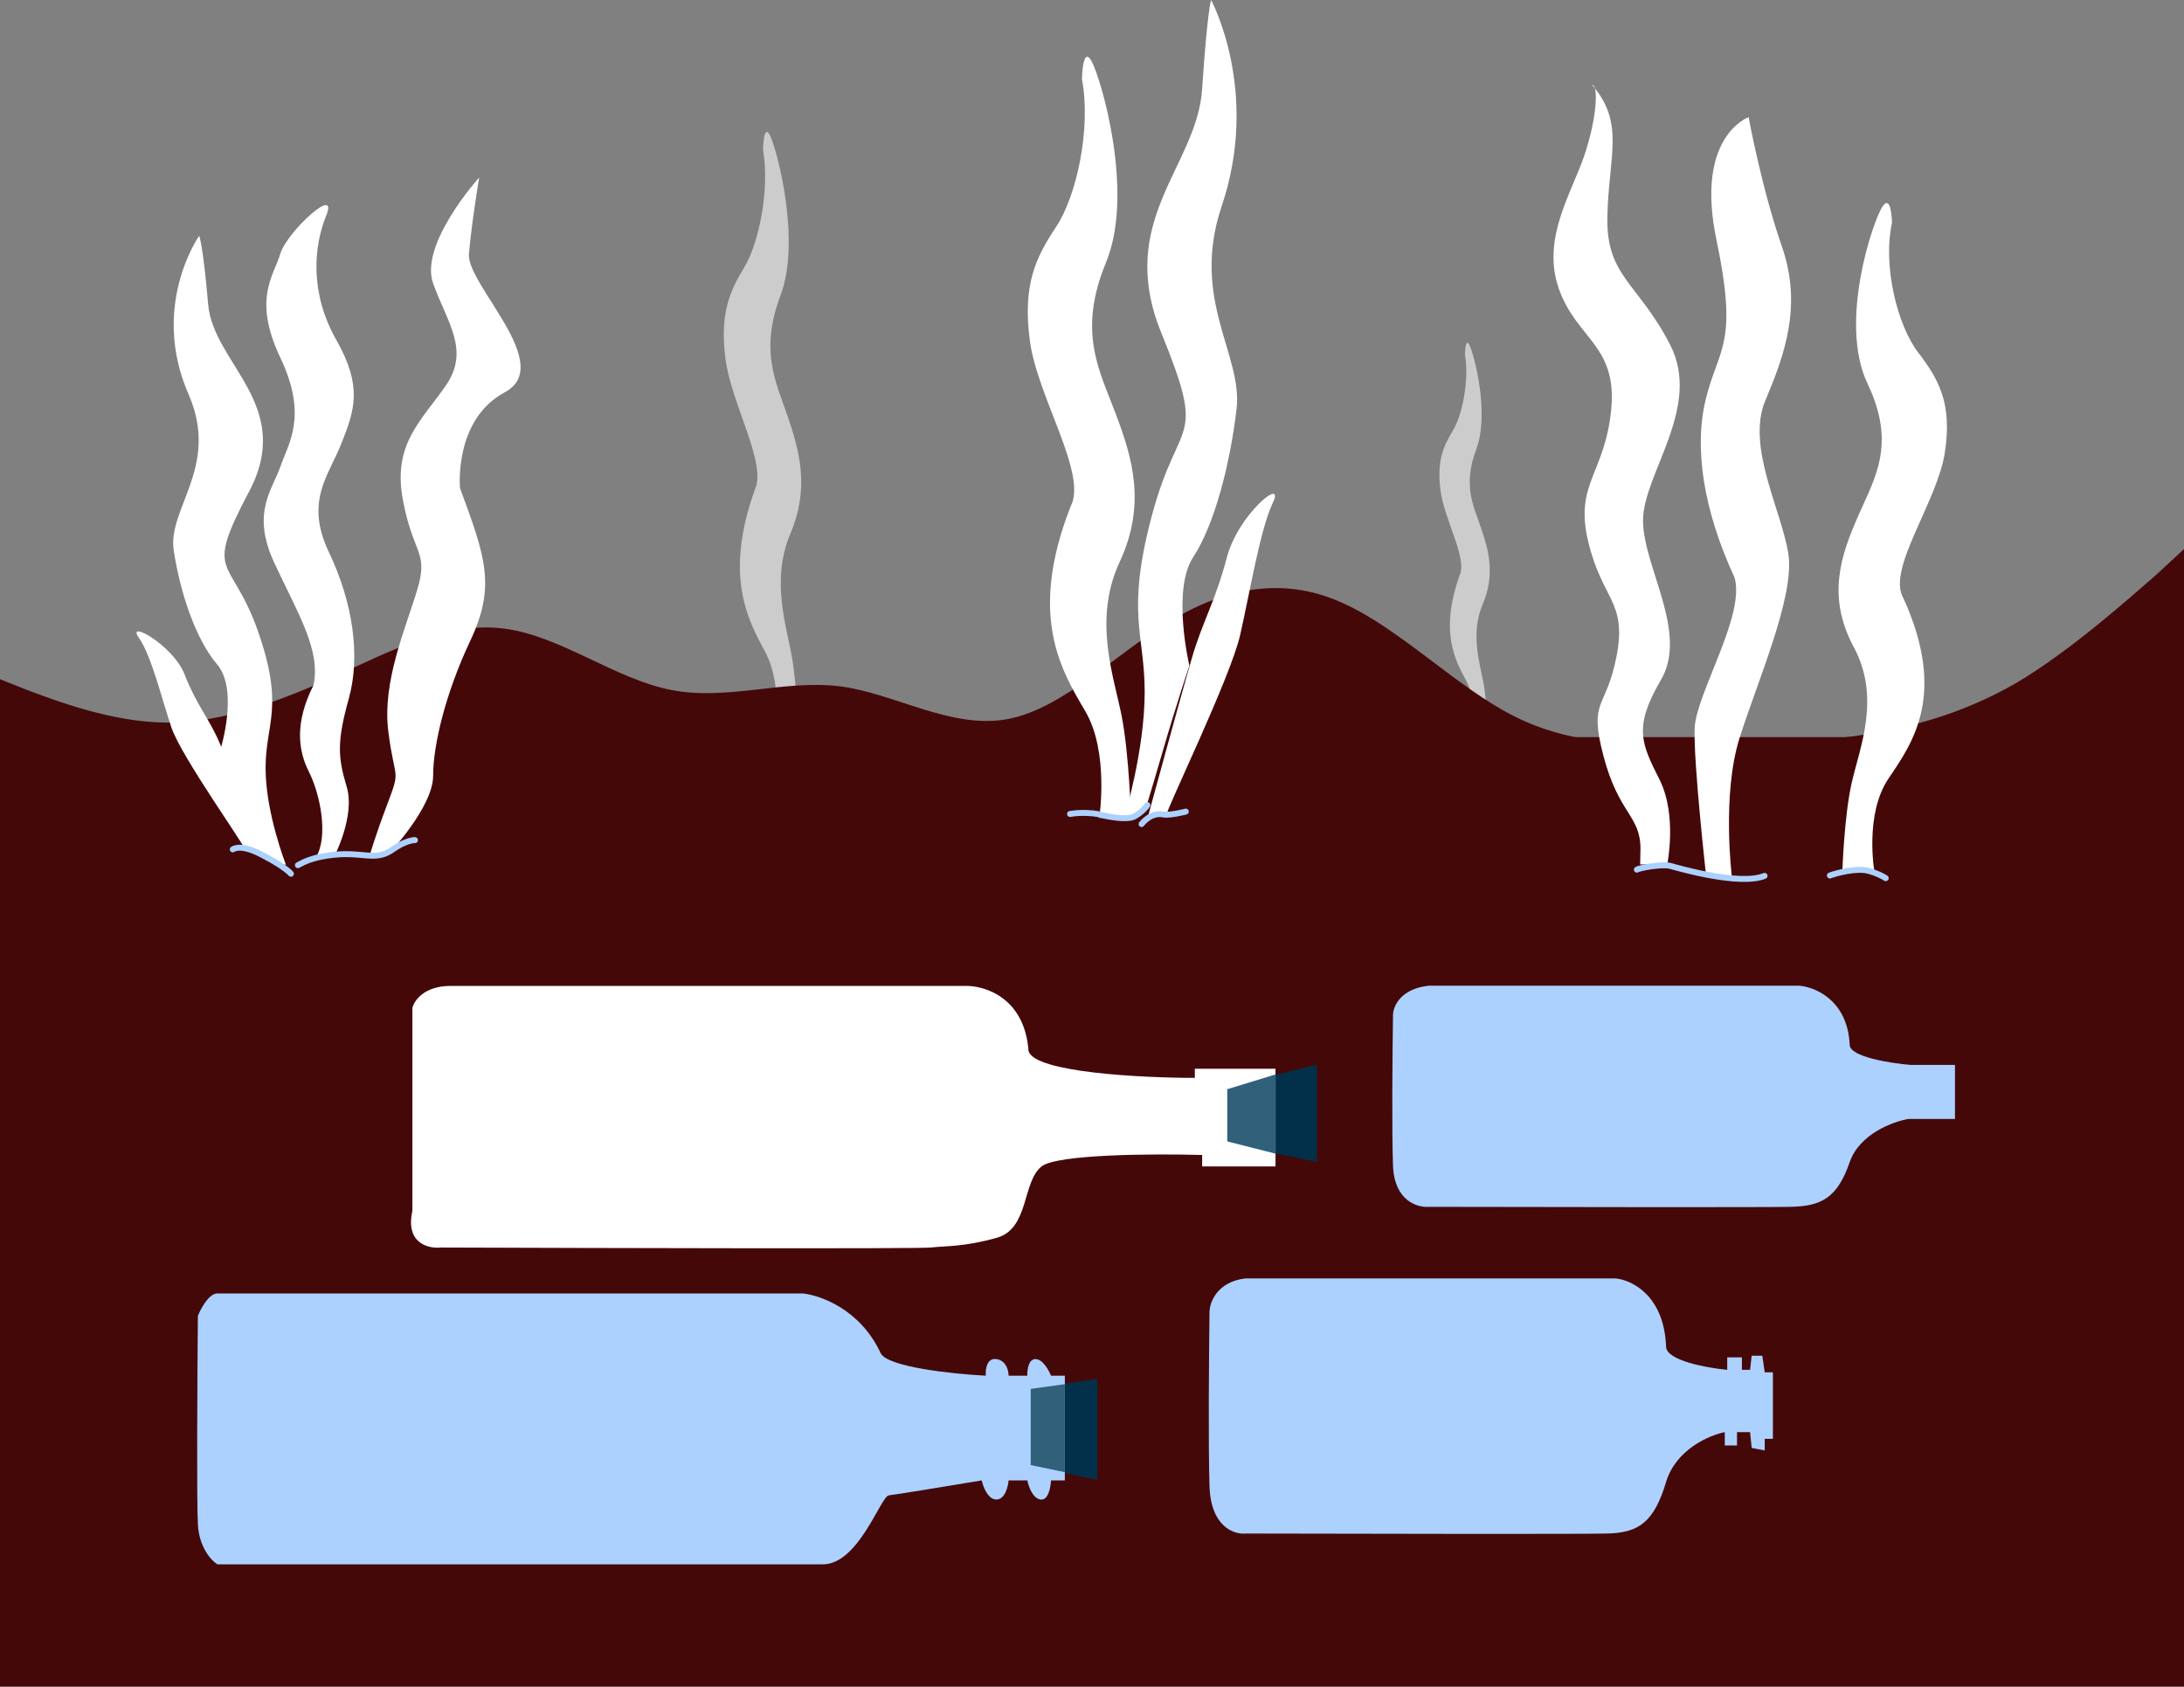 <svg width="1440" height="1112" viewBox="0 0 1440 1112" fill="none" xmlns="http://www.w3.org/2000/svg">
<rect x="0" y="0" width="1440" height="1112" fill="#808080" stroke="none"/>
<path opacity="0.6" d="M526.493 486.112H511.369C511.369 486.112 516.207 451.669 504.716 430.225C493.225 408.782 477.187 380.096 497.753 322.653C505.792 305.656 481.867 265.581 478.239 236.022C474.612 206.463 481.125 192.119 490.803 176.116C500.48 160.113 507.571 124.784 503.119 98.786C503.119 98.786 503.33 80.551 507.767 89.444C512.204 98.338 528.333 158.33 514.62 194.777C500.908 231.224 511.326 251.203 519.189 274.083C527.053 296.963 534.022 321.476 521.113 351.909C508.205 382.343 518.449 412.354 522.082 432.787C525.715 453.219 526.493 486.118 526.493 486.118V486.112Z" fill="white"/>
<path opacity="0.6" d="M981.115 485.623H971.276C971.276 485.623 974.424 463.218 966.949 449.269C959.473 435.32 949.041 416.659 962.419 379.293C967.648 368.236 952.086 342.167 949.726 322.939C947.366 303.711 951.603 294.38 957.898 283.97C964.193 273.56 968.806 250.579 965.91 233.667C965.91 233.667 966.047 221.805 968.933 227.59C971.819 233.375 982.311 272.4 973.391 296.109C964.471 319.818 971.248 332.814 976.364 347.698C981.479 362.582 986.012 378.527 977.615 398.324C969.218 418.121 975.882 437.643 978.245 450.935C980.609 464.226 981.115 485.627 981.115 485.627V485.623Z" fill="white"/>
<path fill-rule="evenodd" clip-rule="evenodd" d="M0 447.8L18 454.95C37.2 462.1 74.4 476.4 110.4 476.4C147.6 476.4 184.8 462.1 222 445.417C258 428.733 295.2 409.667 332.4 414.433C369.6 419.2 405.6 447.8 442.8 454.95C480 462.1 517.2 447.8 554.4 452.567C590.4 457.333 627.6 481.167 664.8 474.017C702 466.867 738 428.733 775.2 407.283C812.4 385.833 849.6 381.067 885.6 397.75C922.8 414.433 960 452.567 997.2 471.633C1034.4 490.7 1070.4 490.7 1107.6 490.7C1144.8 490.7 1182 490.7 1218 485.933C1255.2 481.167 1292.4 471.633 1329.6 450.183C1365.6 428.733 1402.8 395.367 1422 378.683L1440 362V505H1422C1402.8 505 1365.6 505 1329.6 505C1292.4 505 1255.2 505 1218 505C1182 505 1144.8 505 1107.6 505C1070.4 505 1034.4 505 997.2 505C960 505 922.8 505 885.6 505C849.6 505 812.4 505 775.2 505C738 505 702 505 664.8 505C627.6 505 590.4 505 554.4 505C517.2 505 480 505 442.8 505C405.6 505 369.6 505 332.4 505C295.2 505 258 505 222 505C184.8 505 147.6 505 110.4 505C74.4 505 37.2 505 18 505H0V447.8Z" fill="#450809"/>
<rect y="486" width="1440" height="626" fill="#450809"/>
<path d="M797.305 751.684V719.263L868.305 702V766L797.305 751.684Z" fill="#02304A"/>
<path d="M723.566 975.761V909.173L677.553 915.722V965.936L723.566 975.761Z" fill="#02304A"/>
<path d="M635.711 650.022H297.147C279.52 650.022 272.964 659.813 271.889 664.709V798.399C267.159 819.79 282.457 823.38 290.698 822.501C394.954 822.878 605.509 823.405 613.678 822.501C623.889 821.371 635.711 822.124 657.208 816.099C678.704 810.073 673.867 779.193 686.765 769.025C697.083 760.891 761.643 760.614 792.634 761.493V769.025H841V704.628H787.797V710.653C752.866 710.653 682.036 707.113 678.166 692.953C675.587 657.403 648.788 649.52 635.711 650.022Z" fill="white"/>
<path d="M529.103 852.768H143.368C137.781 852.768 132.445 862.63 130.475 867.561C130.116 907.01 129.615 989.741 130.475 1005.08C131.334 1020.42 139.429 1029.01 143.368 1031.38H542.533C566.172 1031.38 580.677 986.454 586.049 985.906C590.347 985.468 628.67 979.149 647.294 976.044C648.19 980.244 651.377 988.645 656.964 988.645C662.552 988.645 664.665 980.244 665.023 976.044H677.379C678.096 979.879 680.818 987.769 685.975 988.645C691.133 989.522 692.78 980.61 692.959 976.044H702.092V907.01H692.959C691.526 903.357 687.479 896.052 682.752 896.052C678.024 896.052 677.2 903.357 677.379 907.01H665.023C665.023 903.722 663.411 896.928 656.964 896.052C650.518 895.175 649.622 902.992 649.98 907.01C628.849 905.914 585.405 901.421 580.677 892.217C567.354 863.288 540.743 853.864 529.103 852.768Z" fill="#ACD1FF"/>
<path d="M1065.19 842.884H821.128C802.636 845.075 797.654 858.406 797.475 864.797C797.117 892.007 796.615 953.109 797.475 979.843C798.335 1006.58 813.602 1011.8 821.128 1011.07C893.879 1011.25 1043.47 1011.51 1059.81 1011.07C1080.24 1010.52 1090.45 1003.95 1098.51 977.104C1104.97 955.629 1127.01 946.243 1137.22 944.234V952.999H1145.28V944.234H1153.88L1154.96 954.643L1163.56 956.286V948.617H1168.94V904.789H1163.56L1161.95 893.833H1154.96L1153.88 903.146H1148.51V894.928H1138.83V903.146C1125.39 901.868 1098.51 897.01 1098.51 887.806C1097.22 854.06 1075.76 843.797 1065.19 842.884Z" fill="#ACD1FF"/>
<path d="M1186.23 649.884H942.132C923.637 651.783 918.654 663.339 918.475 668.879C918.117 692.465 917.615 745.431 918.475 768.605C919.335 791.78 934.605 796.307 942.132 795.674C1014.9 795.832 1164.51 796.054 1180.85 795.674C1201.29 795.199 1211.5 789.5 1219.57 766.231C1226.02 747.615 1248.06 739.479 1258.28 737.738H1266.34H1274.95H1283H1289V702.121H1284.62H1274.95H1269.57H1259.89C1246.45 701.013 1219.57 696.802 1219.57 688.824C1218.28 659.571 1196.81 650.675 1186.23 649.884Z" fill="#ACD1FF"/>
<g clip-path="url(#clip0_607_384)">
<path d="M809.191 752.557V718.109L869.191 699.767V767.767L809.191 752.557Z" fill="#31607B"/>
</g>
<g clip-path="url(#clip1_607_384)">
<path d="M726.583 975.76V909.172L679.58 915.722V965.936L726.583 975.76Z" fill="#31607B"/>
</g>
<path d="M1081.41 569.948H1099.27C1099.27 569.948 1105.99 537.598 1094.23 514.067C1082.48 490.536 1076.6 479.756 1095.07 448.384C1113.54 417.011 1083.31 373.637 1083.31 343.122C1083.31 312.608 1122.41 268.489 1101.19 227.314C1079.96 186.139 1058.96 182.462 1059.8 142.759C1060.63 103.056 1071.55 80.997 1049.72 56C1053.92 56 1053.08 77.32 1044.68 102.323C1036.28 127.327 1016.13 157.466 1027.88 190.555C1039.64 223.644 1066.52 227.696 1062.32 270.155C1058.12 312.614 1037.96 318.739 1047.2 357.215C1056.43 395.69 1072.83 396.429 1065.89 432.456C1058.96 468.482 1047.2 460.397 1057.28 498.628C1067.36 536.859 1081.63 537.598 1081.63 559.651C1081.41 569.948 1081.41 569.948 1081.41 569.948Z" fill="white"/>
<path d="M1124.97 577.991L1141.9 578.041C1141.9 578.041 1135.13 524.058 1146.98 486.516C1158.82 448.975 1183.38 393.524 1179.15 365.307C1174.91 337.09 1151.21 294.394 1163.91 264.214C1176.61 234.033 1188.46 201.646 1174.91 162.631C1161.37 123.616 1152.94 77.245 1152.94 77.245C1152.94 77.245 1117.34 89.761 1131.74 158.216C1146.13 226.672 1133.43 228.885 1124.97 262.006C1116.5 295.127 1123.27 336.601 1143.59 380.645C1151.17 405.307 1118.19 457.565 1117.35 480.139C1116.51 502.713 1124.97 577.991 1124.97 577.991H1124.97Z" fill="white"/>
<path d="M1214.74 574.977H1235.91C1235.91 574.977 1229.14 536.911 1245.22 513.211C1261.31 489.512 1283.76 457.808 1254.97 394.322C1243.72 375.537 1277.2 331.246 1282.28 298.577C1287.36 265.909 1278.24 250.056 1264.7 232.369C1251.15 214.682 1241.23 175.637 1247.46 146.904C1247.46 146.904 1247.16 126.751 1240.95 136.579C1234.74 146.408 1212.17 212.712 1231.36 252.993C1250.55 293.275 1235.97 315.355 1224.96 340.642C1213.96 365.93 1204.2 393.021 1222.27 426.656C1240.34 460.291 1226 493.459 1220.92 516.042C1215.83 538.624 1214.74 574.983 1214.74 574.983V574.977Z" fill="white"/>
<path d="M745.666 539.233H724.786C724.786 539.233 731.466 495.929 715.602 468.968C699.738 442.007 677.597 405.94 705.989 333.718C717.087 312.348 684.059 261.961 679.051 224.797C674.043 187.633 683.034 169.598 696.394 149.478C709.754 129.357 719.543 84.939 713.397 52.251C713.397 52.251 713.689 29.324 719.814 40.506C725.939 51.687 748.205 127.115 729.275 172.94C710.345 218.765 724.727 243.883 735.583 272.651C746.439 301.418 756.059 332.237 738.239 370.501C720.418 408.765 734.561 446.498 739.576 472.188C744.592 497.878 745.666 539.24 745.666 539.24V539.233Z" fill="white"/>
<path d="M256.048 563.242C256.048 563.242 285.574 532.198 285.574 511.506C285.574 490.813 294.01 456.473 310.021 422.581C327.074 386.484 320.158 367.485 303.286 321.792C303.286 321.792 299.068 276.744 332.812 258.641C366.555 240.537 307.504 187.501 309.193 167.453C310.881 147.405 315.94 117 315.94 117C315.94 117 276.297 160.98 285.574 186.845C294.85 212.711 310.033 230.825 294.01 254.107C277.986 277.388 258.819 292.524 265.566 329.171C272.314 365.818 282.742 363.253 275.147 388.689C267.552 414.124 251.83 449.417 256.048 482.401C260.266 515.384 264.412 506.327 255.588 529.614C246.765 552.902 243.395 565.187 243.395 565.187L256.048 563.248V563.242Z" fill="white"/>
<path d="M208.384 565.182C216.79 550.945 210.905 523.127 203.745 509C196.585 494.874 194.093 476.757 206.702 451.739C211.742 428.231 195.776 403.428 180.647 370.644C165.518 337.86 179.809 322.548 184.85 307.667C189.89 292.785 203.344 274.668 184.85 235.849C166.355 197.029 180.647 181.497 184.85 167.266C189.052 153.034 223.513 121.325 215.108 142.033C206.702 162.741 204.181 193.149 221.788 224.208C239.394 255.266 233.602 270.793 225.196 292.146C216.79 313.498 200.816 330.32 216.79 363.898C232.764 397.475 237.805 432.547 229.979 460.585C222.153 488.623 222.676 499.189 228.561 518.602C234.447 538.014 220.155 565.187 220.155 565.187" fill="white"/>
<path d="M175.109 567.02L188.574 570.246C188.574 570.246 175.109 536.054 175.109 506.379C175.109 476.704 187.735 466.384 170.062 416.063C152.389 365.742 133.869 381.42 164.168 324.235C194.468 267.051 140.602 239.953 137.232 200.601C133.862 161.248 131.338 155.445 131.338 155.445C131.338 155.445 98.515 201.892 124.606 260.599C144.803 307.694 110.345 335.429 114.533 362.851C118.72 390.273 128.815 421.234 143.125 438.006C157.436 454.777 145.649 493.053 145.649 493.053C145.649 493.053 154.066 512.193 163.322 536.702C172.579 561.212 175.102 567.02 175.102 567.02H175.109Z" fill="white"/>
<path d="M754.742 535.047L741.277 539.241C741.277 539.241 754.742 494.791 754.742 456.214C754.742 417.636 742.116 404.22 759.79 338.803C777.463 273.385 795.982 293.767 765.683 219.427C735.384 145.087 789.25 109.86 792.62 58.702C795.989 7.544 798.513 0 798.513 0C798.513 0 831.336 60.381 805.246 136.7C785.048 197.924 819.506 233.979 815.319 269.628C811.132 305.276 801.037 345.525 786.726 367.328C772.415 389.132 784.202 438.89 784.202 438.89C784.202 438.89 775.785 463.772 766.529 495.634C757.273 527.496 754.749 535.047 754.749 535.047H754.742Z" fill="white"/>
<path d="M161.521 560.072C161.521 557.539 119.48 498.72 113.057 479.743C106.634 460.767 99.88 432.308 91.436 420.288C82.991 408.267 114.236 425.298 121.832 444.932C129.427 464.566 137.721 473.445 144.633 489.442C151.545 505.438 174.188 561.968 174.188 561.968L161.521 560.072Z" fill="white"/>
<path d="M769.183 537.029C769.183 533.305 811.205 446.808 817.625 418.903C824.046 390.998 830.797 349.149 839.237 331.472C847.678 313.796 816.446 338.841 808.854 367.712C801.262 396.584 792.973 409.641 786.064 433.165C779.154 456.689 756.522 539.818 756.522 539.818L769.183 537.029Z" fill="white"/>
<path d="M153.482 560.021C153.482 560.021 157.93 556.184 171.121 562.765C184.311 569.345 190.42 574.384 191.826 576.081" stroke="#ACD1FF" stroke-width="3.917" stroke-linecap="round"/>
<path d="M196.424 570.42C200.642 568.07 205.626 565.72 215.595 564.152C239.168 560.445 246.654 568.852 259.308 559.843C269.43 552.635 276.179 553.969 272.728 553.967" stroke="#ACD1FF" stroke-width="3.917" stroke-linecap="round"/>
<path d="M756.523 530.778C755.756 532.084 752.995 535.4 748.087 538.221C743.179 541.041 729.682 538.351 723.547 536.654C720.607 536.131 712.887 535.4 705.525 536.654" stroke="#ACD1FF" stroke-width="3.917" stroke-linecap="round"/>
<path d="M752.689 543.311C752.689 543.311 758.824 535.086 767.26 537.044C771.734 537.697 781.831 535.087 781.831 535.087" stroke="#ACD1FF" stroke-width="3.917" stroke-linecap="round"/>
<path d="M1079.26 573.374C1080.44 572.351 1095.95 569.4 1101.46 570.935C1106.96 572.47 1147.32 584.116 1163.45 577.466" stroke="#ACD1FF" stroke-width="3.917" stroke-linecap="round"/>
<path d="M1206.52 577.229C1211.17 575.473 1223.96 572.253 1231.32 574.009C1237.21 575.414 1241.78 577.912 1243.33 578.985" stroke="#ACD1FF" stroke-width="3.917" stroke-linecap="round"/>
<defs>
<clipPath id="clip0_607_384">
<rect width="40" height="63" fill="white" transform="translate(801 699.884)"/>
</clipPath>
<clipPath id="clip1_607_384">
<rect width="24.54" height="66.588" fill="white" transform="translate(677.553 909.173)"/>
</clipPath>
</defs>
</svg>
